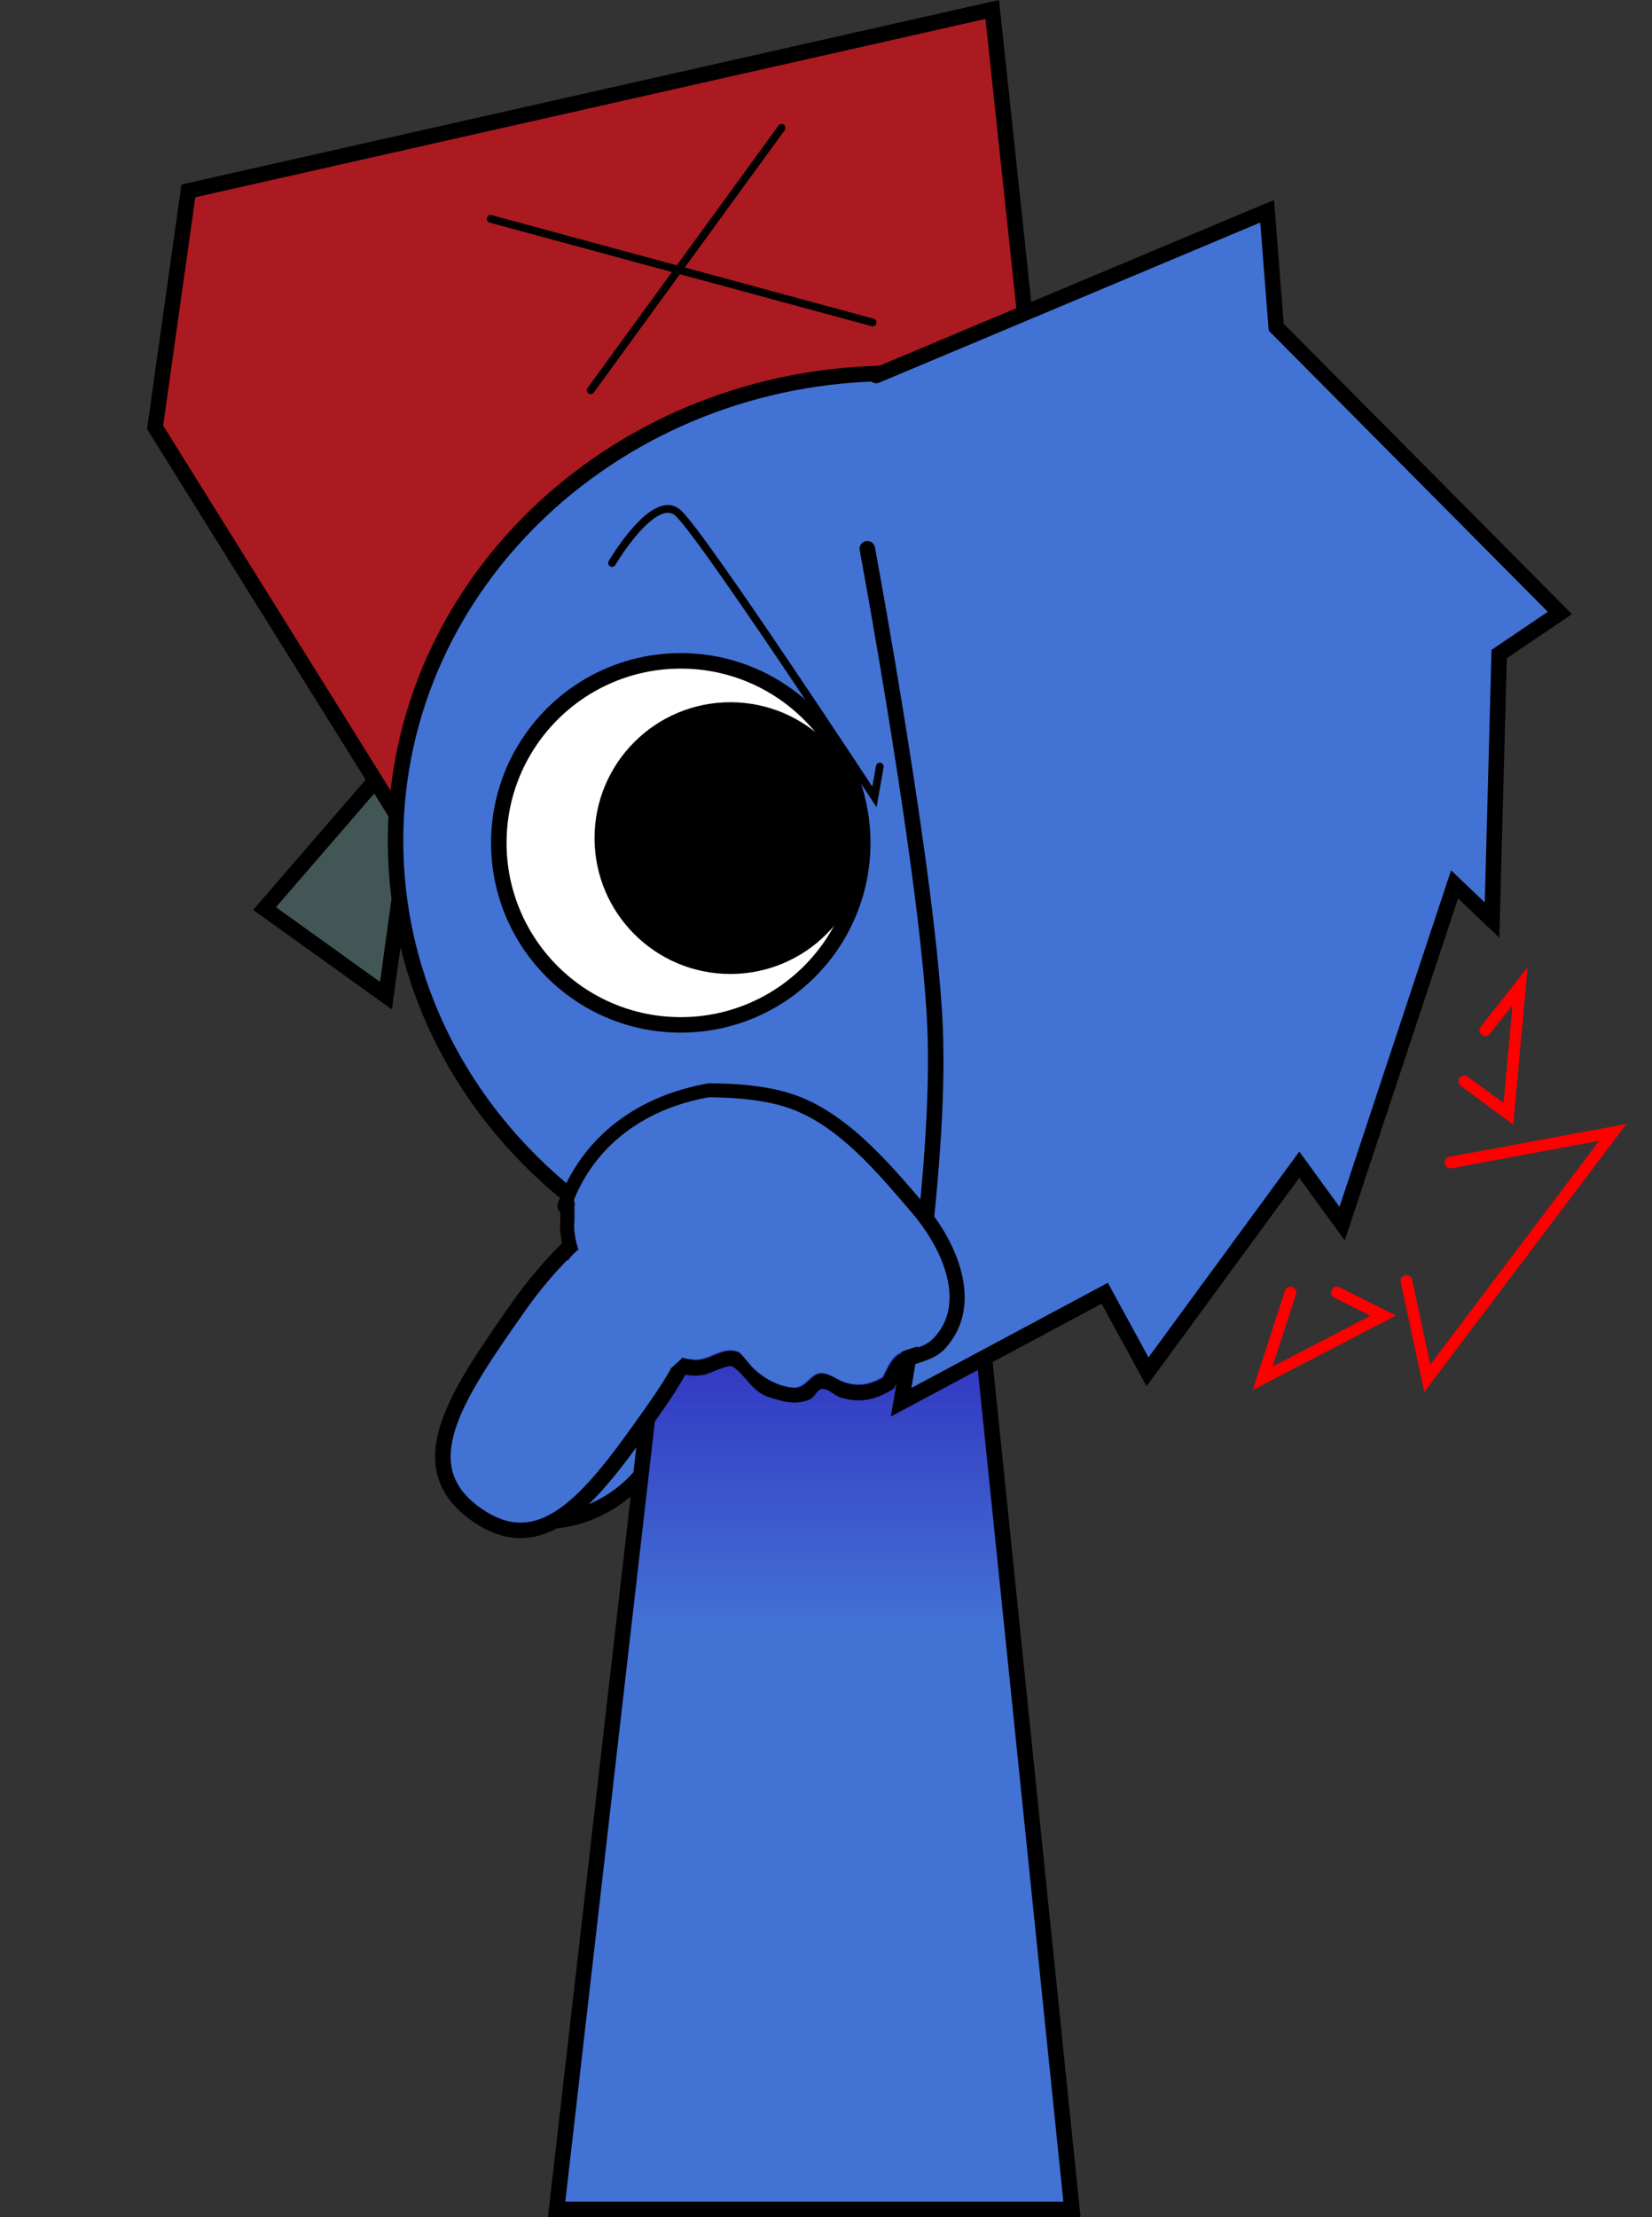 <svg version="1.1" xmlns="http://www.w3.org/2000/svg" xmlns:xlink="http://www.w3.org/1999/xlink" width="213.182" height="286.021" viewBox="0,0,213.182,286.021"><rect x="0" y="0" width="213.182" height="286.021" fill="#333333" stroke="none"/><defs><linearGradient x1="320.087" y1="187.072" x2="320.087" y2="244.232" gradientUnits="userSpaceOnUse" id="color-1"><stop offset="0" stop-color="#2713b5"/><stop offset="1" stop-color="#2713b5" stop-opacity="0"/></linearGradient></defs><g transform="translate(-214.524,-34.051)"><g stroke-miterlimit="10"><path d="M293.748,227.485c-6.588,4.421 -14.915,3.554 -18.599,-1.936c-3.684,-5.49 -1.33,-13.524 5.258,-17.945c6.588,-4.421 14.915,-3.554 18.599,1.936c3.684,5.49 1.33,13.524 -5.258,17.945z" fill="#4372d5" stroke="#000000" stroke-width="2" stroke-linecap="butt"/><g stroke="#000000" stroke-linecap="butt"><path d="M286.352,319.072l15.143,-131.842l37.783,-0.158l13.574,132z" fill="#4372d5" stroke-width="0"/><path d="M295.019,243.611l6.476,-56.381l37.783,-0.158l5.878,57.16z" fill="url(#color-1)" stroke-width="0"/><path d="M286.352,319.072l15.143,-131.842l37.783,-0.158l13.574,132z" fill="none" stroke-width="2"/></g><path d="M214.524,306.613v-267.725h213.182v267.725z" fill="none" stroke="none" stroke-width="0" stroke-linecap="butt"/><path d="" fill="none" stroke="#000000" stroke-width="2" stroke-linecap="round"/><g stroke="#000000"><path d="M264.332,162.501l-15.669,-11.243l20.477,-23.682z" fill="#435656" stroke-width="2" stroke-linecap="round"/><path d="M267.708,142.382l-33.169,-53.209l4.292,-30.496l103.738,-23.404l8.753,82.001z" fill="#ab1a21" stroke-width="2" stroke-linecap="round"/><path d="M265.565,142.512c0,-33.302 28.76,-60.298 64.237,-60.298c35.477,0 64.237,26.996 64.237,60.298c0,33.302 -28.76,60.298 -64.237,60.298c-35.477,0 -64.237,-26.996 -64.237,-60.298z" fill="#4372d5" stroke-width="2" stroke-linecap="butt"/><path d="M278.893,142.787c0,-12.968 10.513,-23.481 23.481,-23.481c12.968,0 23.481,10.513 23.481,23.481c0,12.968 -10.513,23.481 -23.481,23.481c-12.968,0 -23.481,-10.513 -23.481,-23.481z" fill="#ffffff" stroke-width="2" stroke-linecap="butt"/><path d="M293.747,142.171c0,-8.3 6.728,-15.028 15.028,-15.028c8.3,0 15.028,6.728 15.028,15.028c0,8.3 -6.728,15.028 -15.028,15.028c-8.3,0 -15.028,-6.728 -15.028,-15.028z" fill="#000000" stroke-width="5" stroke-linecap="butt"/><path d="M327.597,82.493l50.445,-21.191l1.168,14.957l36.608,36.869l-7.832,5.298l-0.921,34.321l-4.837,-4.607l-14.511,43.765l-5.528,-7.601l-19.579,26.72l-5.528,-10.135l-26.259,14.051c0,0 5.131,-29.151 4.376,-48.141c-0.755,-18.99 -8.753,-61.962 -8.753,-61.962" fill="#4372d5" stroke-width="2" stroke-linecap="round"/><path d="M293.506,106.679c0,0 5.409,-9.225 8.523,-6.45c3.114,2.775 25.338,36.624 25.338,36.624l0.691,-3.916" fill="none" stroke-width="1" stroke-linecap="round"/><path d="M328.749,196.282c0,0 -16.864,-2.022 -22.145,-3.822c-4.81,-1.64 -8.26,-6.543 -8.26,-6.543" fill="none" stroke-width="1.5" stroke-linecap="round"/><path d="M327.136,75.649l-49.293,-13.36" fill="none" stroke-width="1" stroke-linecap="round"/><path d="M290.742,84.402l24.646,-33.86" fill="none" stroke-width="1" stroke-linecap="round"/></g><g stroke-linecap="butt"><path d="M299.326,215.269c-7.927,11.301 -14.408,20.423 -23.319,14.173c-8.911,-6.25 -2.541,-15.45 5.386,-26.751c7.927,-11.301 18.367,-17.646 23.319,-14.173c4.952,3.473 2.541,15.45 -5.386,26.751z" fill="#4372d5" stroke="#000000" stroke-width="2"/><g stroke="none" stroke-width="0.5"><path d="M286.834,190.408c-0.578,-0.403 -0.32,-1.131 -0.32,-1.131c3.124,-8.769 10.506,-13.934 19.482,-15.478c3.312,0.019 6.737,0.241 9.945,1.14c7.439,2.086 13.082,8.887 17.903,14.48c4.122,4.798 7.673,12.779 2.833,18.395c-1.589,1.843 -3.396,1.747 -5.208,2.746c-0.527,0.29 -1.337,2.221 -1.59,2.625c-2.239,1.418 -4.312,1.956 -6.918,1.139c-0.803,-0.252 -1.434,-1.082 -2.275,-1.092c-0.727,-0.008 -1.019,1.107 -1.696,1.373c-1.864,0.733 -3.359,0.276 -5.172,-0.292c-2.339,-0.733 -2.976,-2.815 -4.784,-3.992c-0.478,-0.311 -3.034,0.982 -3.702,1.099c-3.307,0.533 -5.025,-1.231 -7.453,-3.066c-4.926,-3.724 -10.916,-9.56 -11.088,-16.094c0.046,-0.616 0.059,-1.235 0.045,-1.853zM288.748,189.019c0.133,0.277 0.112,0.562 0.112,0.562l-0.037,0.417c0.027,0.773 0.023,1.548 -0.034,2.319c0.02,5.735 6.036,11.209 10.278,14.428c1.895,1.438 3.315,3.196 5.924,2.704c1.688,-0.286 3.177,-1.7 4.943,-0.915c0.362,0.161 1.442,1.628 1.848,2.032c1.35,1.343 3.267,2.411 5.214,2.532c1.548,0.096 2.135,-1.755 3.435,-1.85c1.112,-0.081 2.072,0.825 3.133,1.168c1.815,0.586 3.277,0.274 4.896,-0.64c0.534,-0.963 1.019,-2.35 2.01,-2.949c1.699,-1.028 3.193,-0.629 4.728,-2.358c4.171,-4.702 0.51,-11.842 -2.867,-15.745c-4.519,-5.243 -9.893,-11.92 -16.9,-13.852c-2.995,-0.826 -6.181,-1.052 -9.271,-1.081c-7.854,1.363 -14.416,5.788 -17.411,13.227z" fill="#000000"/><path d="M306.021,175.603c3.09,0.029 6.299,0.253 9.294,1.079c7.007,1.933 12.421,8.646 16.94,13.889c3.377,3.903 7.035,11.077 2.863,15.779c-1.534,1.729 -3.033,1.338 -4.732,2.366c-0.991,0.599 -1.481,1.992 -2.015,2.955c-1.619,0.914 -3.089,1.232 -4.903,0.646c-1.061,-0.343 -2.026,-1.246 -3.138,-1.165c-1.3,0.095 -1.897,1.95 -3.445,1.854c-1.947,-0.121 -3.879,-1.188 -5.229,-2.53c-0.406,-0.404 -1.494,-1.872 -1.856,-2.033c-1.765,-0.786 -3.269,0.623 -4.957,0.909c-2.609,0.491 -4.044,-1.278 -5.939,-2.716c-4.242,-3.219 -10.269,-8.733 -10.288,-14.467c0.057,-0.771 0.062,-1.551 0.035,-2.324l0.037,-0.418c0,0 0.021,-0.287 -0.112,-0.563c2.996,-7.439 9.591,-11.898 17.444,-13.261z" fill="#4372d5"/></g><path d="M290.553,196.89c-0.047,0.011 -0.089,0.025 -0.126,0.045zM289.733,195.072l0.045,-0.029c4.577,-1.247 8.298,4.936 10.91,7.966c0.95,1.102 2.536,2.438 2.726,4.012c0.193,1.592 -1.188,2.502 -2.264,3.505c-2.763,2.325 -5.32,2.046 -8.23,0.232c-5.203,-3.246 -9.514,-10.537 -3.877,-15.423c0,0 0.302,-0.26 0.689,-0.262z" fill="#4372d5" stroke="none" stroke-width="0.5"/></g><path d="M401.7,184.025l20.949,-3.891l-23.942,31.723l-2.693,-12.57" fill="none" stroke="#ff0000" stroke-width="1.5" stroke-linecap="round"/><path d="M403.496,173.551l5.686,4.19l1.496,-16.46l-4.489,5.686" fill="none" stroke="#ff0000" stroke-width="1.5" stroke-linecap="round"/><path d="M381.05,200.785l-3.591,11.073l15.562,-8.08l-5.986,-2.993" fill="none" stroke="#ff0000" stroke-width="1.5" stroke-linecap="round"/></g></g></svg>